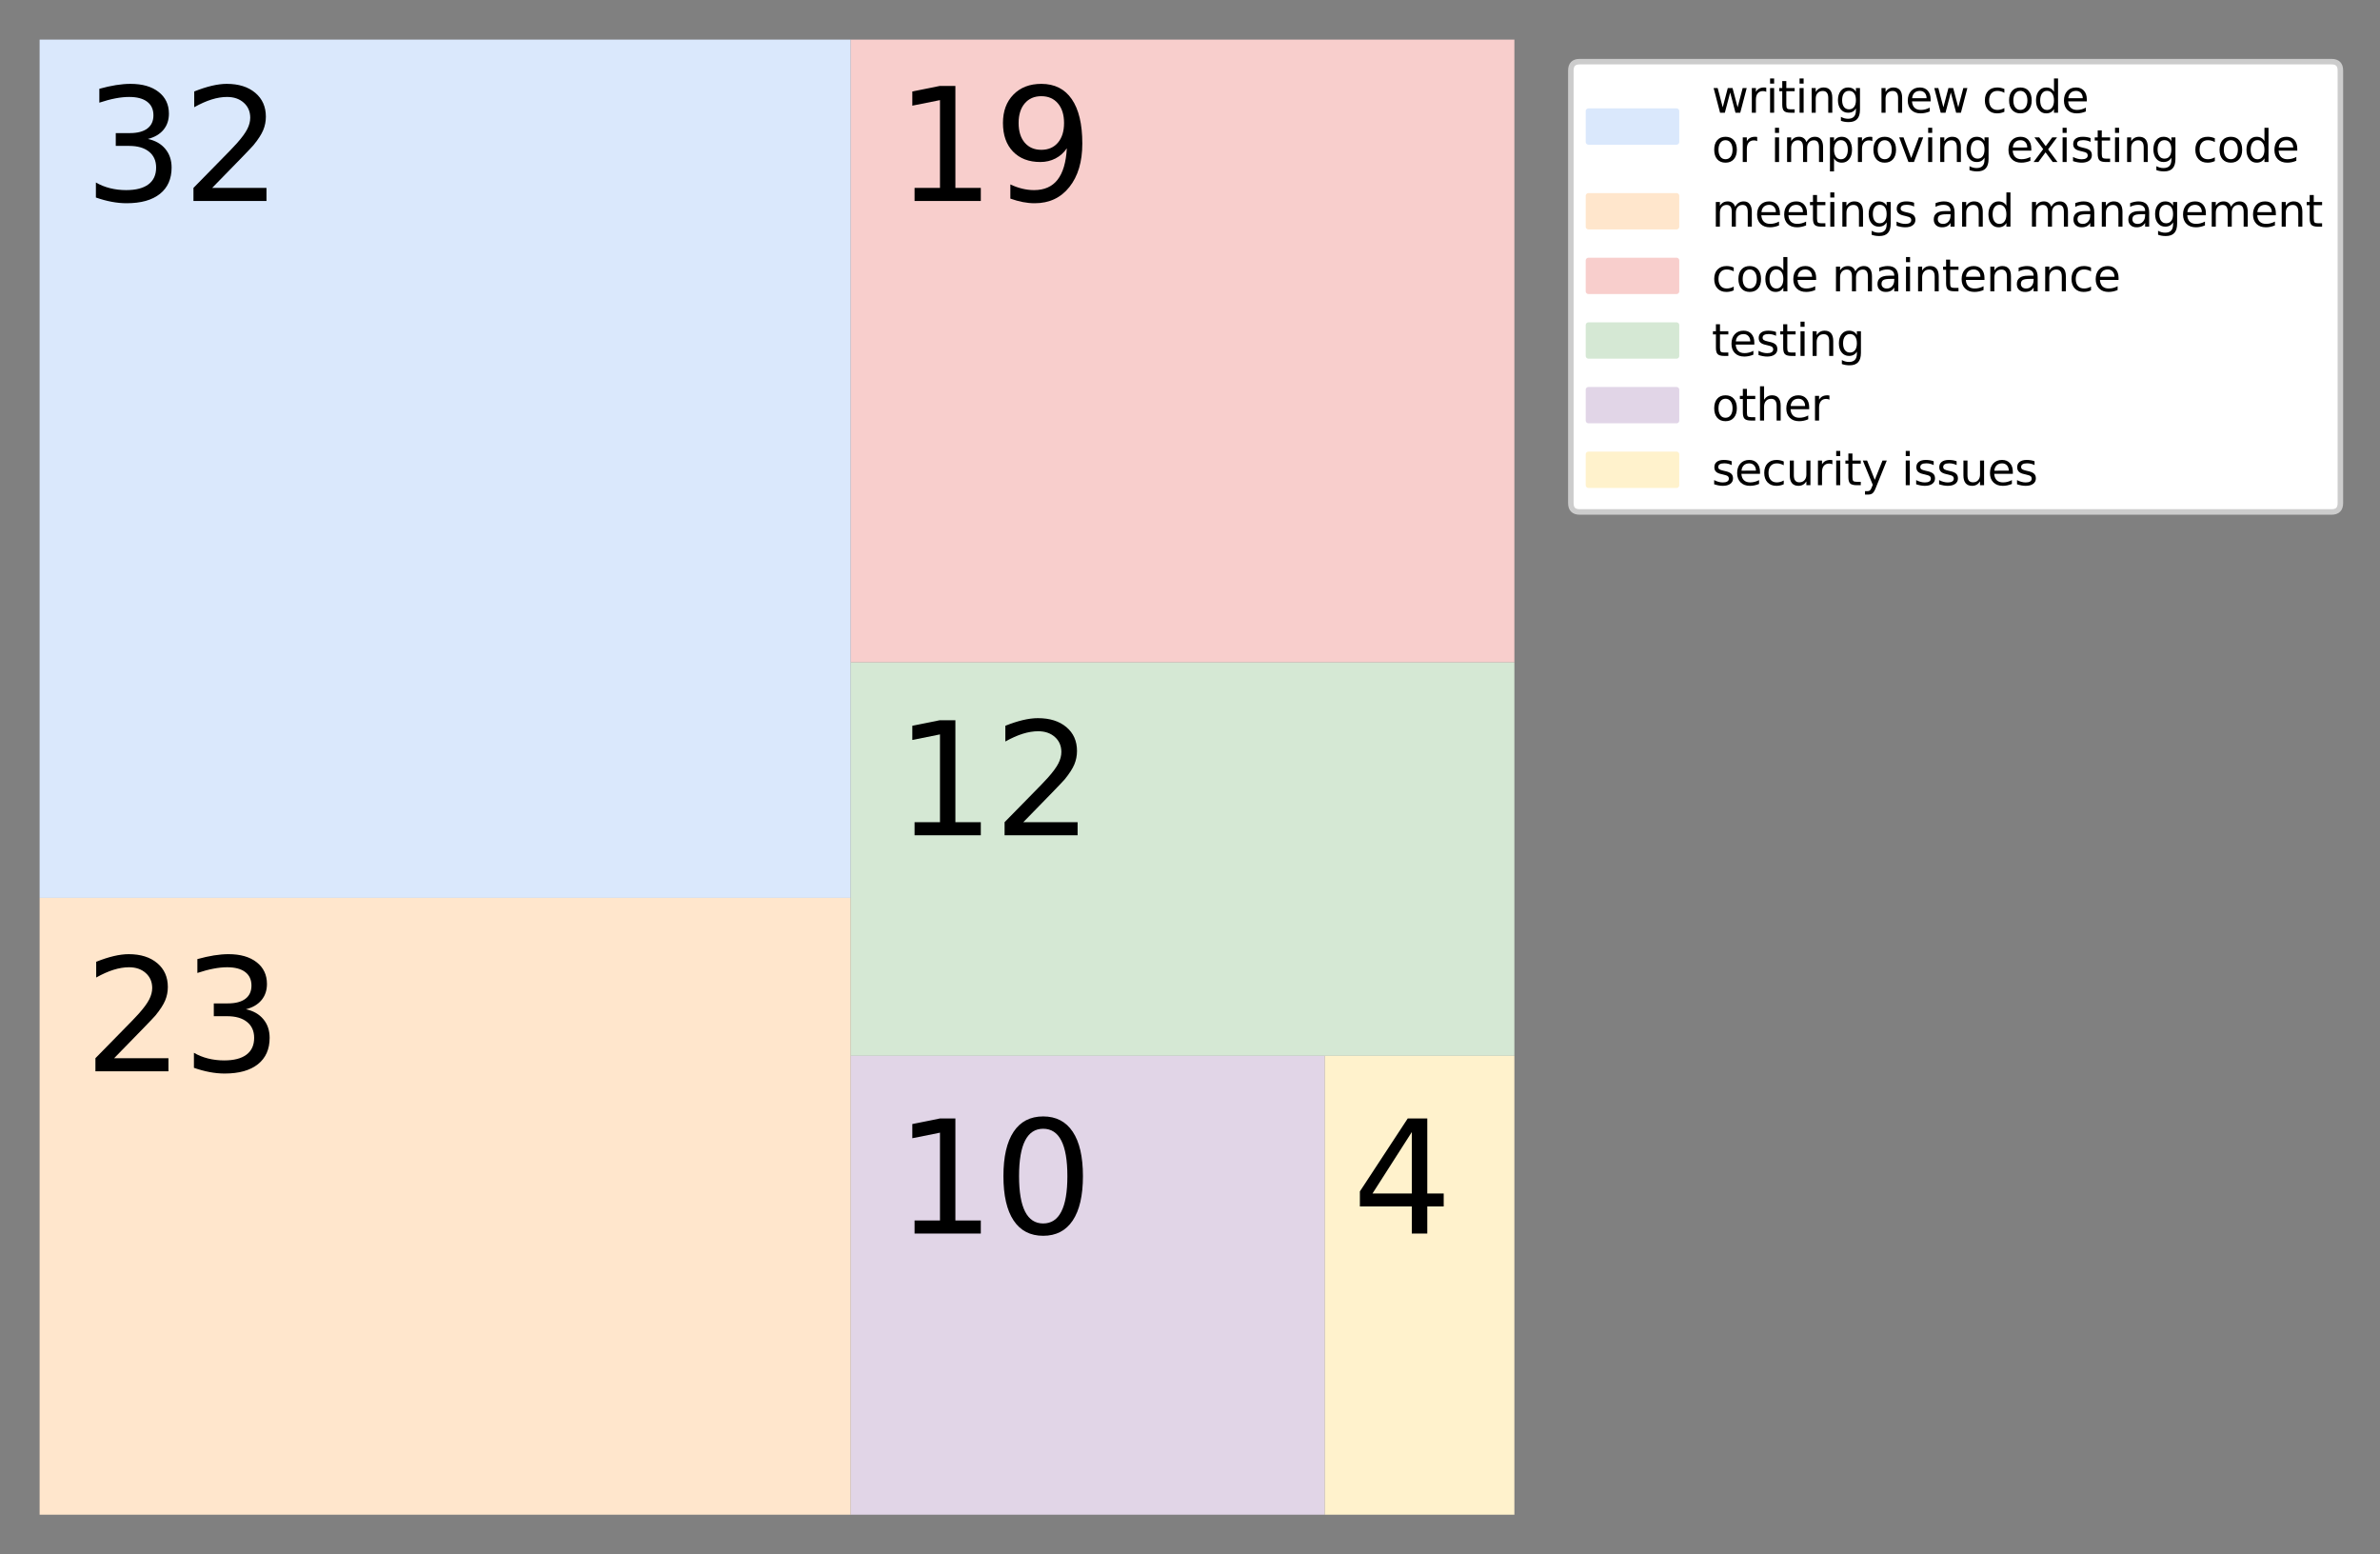 <?xml version="1.0" encoding="utf-8" standalone="no"?>
<!DOCTYPE svg PUBLIC "-//W3C//DTD SVG 1.1//EN"
  "http://www.w3.org/Graphics/SVG/1.1/DTD/svg11.dtd">
<svg xmlns:xlink="http://www.w3.org/1999/xlink" width="432.497pt" height="282.398pt" viewBox="0 0 432.497 282.398" xmlns="http://www.w3.org/2000/svg" version="1.1">
 <rect x="0" y="0" width="432.497" height="282.398" fill="#808080" stroke="none"/>
 <defs>
  <style type="text/css">*{stroke-linejoin: round; stroke-linecap: butt}</style>
 </defs>
 <g id="figure_1">
  <g id="patch_1">
   <path d="M 0 282.398 
L 432.497 282.398 
L 432.497 0 
L 0 0 
L 0 282.398 
z
" style="fill: none"/>
  </g>
  <g id="axes_1">
   <g id="patch_2">
    <path d="M 7.2 7.2 
L 154.599 7.2 
L 154.599 163.126 
L 7.2 163.126 
z
" clip-path="url(#pbd58f8a25a)" style="fill: #dae8fc"/>
   </g>
   <g id="patch_3">
    <path d="M 7.2 163.126 
L 154.599 163.126 
L 154.599 275.198 
L 7.2 275.198 
z
" clip-path="url(#pbd58f8a25a)" style="fill: #ffe6cc"/>
   </g>
   <g id="patch_4">
    <path d="M 154.599 7.2 
L 275.198 7.2 
L 275.198 120.355 
L 154.599 120.355 
z
" clip-path="url(#pbd58f8a25a)" style="fill: #f8cecc"/>
   </g>
   <g id="patch_5">
    <path d="M 154.599 120.355 
L 275.198 120.355 
L 275.198 191.821 
L 154.599 191.821 
z
" clip-path="url(#pbd58f8a25a)" style="fill: #d5e8d4"/>
   </g>
   <g id="patch_6">
    <path d="M 154.599 191.821 
L 240.741 191.821 
L 240.741 275.198 
L 154.599 275.198 
z
" clip-path="url(#pbd58f8a25a)" style="fill: #e1d5e7"/>
   </g>
   <g id="patch_7">
    <path d="M 240.741 191.821 
L 275.198 191.821 
L 275.198 275.198 
L 240.741 275.198 
z
" clip-path="url(#pbd58f8a25a)" style="fill: #fff2cc"/>
   </g>
   <g id="text_1">
    <!-- 32 -->
    <g transform="translate(15.24 36.516) scale(0.28 -0.28)">
     <defs>
      <path id="DejaVuSans-33" d="M 2597 2516 
Q 3050 2419 3304 2112 
Q 3559 1806 3559 1356 
Q 3559 666 3084 287 
Q 2609 -91 1734 -91 
Q 1441 -91 1130 -33 
Q 819 25 488 141 
L 488 750 
Q 750 597 1062 519 
Q 1375 441 1716 441 
Q 2309 441 2620 675 
Q 2931 909 2931 1356 
Q 2931 1769 2642 2001 
Q 2353 2234 1838 2234 
L 1294 2234 
L 1294 2753 
L 1863 2753 
Q 2328 2753 2575 2939 
Q 2822 3125 2822 3475 
Q 2822 3834 2567 4026 
Q 2313 4219 1838 4219 
Q 1578 4219 1281 4162 
Q 984 4106 628 3988 
L 628 4550 
Q 988 4650 1302 4700 
Q 1616 4750 1894 4750 
Q 2613 4750 3031 4423 
Q 3450 4097 3450 3541 
Q 3450 3153 3228 2886 
Q 3006 2619 2597 2516 
z
" transform="scale(0.016)"/>
      <path id="DejaVuSans-32" d="M 1228 531 
L 3431 531 
L 3431 0 
L 469 0 
L 469 531 
Q 828 903 1448 1529 
Q 2069 2156 2228 2338 
Q 2531 2678 2651 2914 
Q 2772 3150 2772 3378 
Q 2772 3750 2511 3984 
Q 2250 4219 1831 4219 
Q 1534 4219 1204 4116 
Q 875 4013 500 3803 
L 500 4441 
Q 881 4594 1212 4672 
Q 1544 4750 1819 4750 
Q 2544 4750 2975 4387 
Q 3406 4025 3406 3419 
Q 3406 3131 3298 2873 
Q 3191 2616 2906 2266 
Q 2828 2175 2409 1742 
Q 1991 1309 1228 531 
z
" transform="scale(0.016)"/>
     </defs>
     <use xlink:href="#DejaVuSans-33"/>
     <use xlink:href="#DejaVuSans-32" transform="translate(63.623 0)"/>
    </g>
   </g>
   <g id="text_2">
    <!-- 23 -->
    <g transform="translate(15.24 194.634) scale(0.28 -0.28)">
     <use xlink:href="#DejaVuSans-32"/>
     <use xlink:href="#DejaVuSans-33" transform="translate(63.623 0)"/>
    </g>
   </g>
   <g id="text_3">
    <!-- 19 -->
    <g transform="translate(162.639 36.516) scale(0.28 -0.28)">
     <defs>
      <path id="DejaVuSans-31" d="M 794 531 
L 1825 531 
L 1825 4091 
L 703 3866 
L 703 4441 
L 1819 4666 
L 2450 4666 
L 2450 531 
L 3481 531 
L 3481 0 
L 794 0 
L 794 531 
z
" transform="scale(0.016)"/>
      <path id="DejaVuSans-39" d="M 703 97 
L 703 672 
Q 941 559 1184 500 
Q 1428 441 1663 441 
Q 2288 441 2617 861 
Q 2947 1281 2994 2138 
Q 2813 1869 2534 1725 
Q 2256 1581 1919 1581 
Q 1219 1581 811 2004 
Q 403 2428 403 3163 
Q 403 3881 828 4315 
Q 1253 4750 1959 4750 
Q 2769 4750 3195 4129 
Q 3622 3509 3622 2328 
Q 3622 1225 3098 567 
Q 2575 -91 1691 -91 
Q 1453 -91 1209 -44 
Q 966 3 703 97 
z
M 1959 2075 
Q 2384 2075 2632 2365 
Q 2881 2656 2881 3163 
Q 2881 3666 2632 3958 
Q 2384 4250 1959 4250 
Q 1534 4250 1286 3958 
Q 1038 3666 1038 3163 
Q 1038 2656 1286 2365 
Q 1534 2075 1959 2075 
z
" transform="scale(0.016)"/>
     </defs>
     <use xlink:href="#DejaVuSans-31"/>
     <use xlink:href="#DejaVuSans-39" transform="translate(63.623 0)"/>
    </g>
   </g>
   <g id="text_4">
    <!-- 12 -->
    <g transform="translate(162.639 151.755) scale(0.28 -0.28)">
     <use xlink:href="#DejaVuSans-31"/>
     <use xlink:href="#DejaVuSans-32" transform="translate(63.623 0)"/>
    </g>
   </g>
   <g id="text_5">
    <!-- 10 -->
    <g transform="translate(162.639 224.114) scale(0.28 -0.28)">
     <defs>
      <path id="DejaVuSans-30" d="M 2034 4250 
Q 1547 4250 1301 3770 
Q 1056 3291 1056 2328 
Q 1056 1369 1301 889 
Q 1547 409 2034 409 
Q 2525 409 2770 889 
Q 3016 1369 3016 2328 
Q 3016 3291 2770 3770 
Q 2525 4250 2034 4250 
z
M 2034 4750 
Q 2819 4750 3233 4129 
Q 3647 3509 3647 2328 
Q 3647 1150 3233 529 
Q 2819 -91 2034 -91 
Q 1250 -91 836 529 
Q 422 1150 422 2328 
Q 422 3509 836 4129 
Q 1250 4750 2034 4750 
z
" transform="scale(0.016)"/>
     </defs>
     <use xlink:href="#DejaVuSans-31"/>
     <use xlink:href="#DejaVuSans-30" transform="translate(63.623 0)"/>
    </g>
   </g>
   <g id="text_6">
    <!-- 4 -->
    <g transform="translate(245.718 224.114) scale(0.28 -0.28)">
     <defs>
      <path id="DejaVuSans-34" d="M 2419 4116 
L 825 1625 
L 2419 1625 
L 2419 4116 
z
M 2253 4666 
L 3047 4666 
L 3047 1625 
L 3713 1625 
L 3713 1100 
L 3047 1100 
L 3047 0 
L 2419 0 
L 2419 1100 
L 313 1100 
L 313 1709 
L 2253 4666 
z
" transform="scale(0.016)"/>
     </defs>
     <use xlink:href="#DejaVuSans-34"/>
    </g>
   </g>
   <g id="legend_1">
    <g id="patch_8">
     <path d="M 287.058 93.013 
L 423.697 93.013 
Q 425.297 93.013 425.297 91.413 
L 425.297 12.8 
Q 425.297 11.2 423.697 11.2 
L 287.058 11.2 
Q 285.458 11.2 285.458 12.8 
L 285.458 91.413 
Q 285.458 93.013 287.058 93.013 
z
" style="fill: #ffffff; stroke: #cccccc; stroke-linejoin: miter"/>
    </g>
    <g id="patch_9">
     <path d="M 288.658 25.79 
L 304.658 25.79 
L 304.658 20.19 
L 288.658 20.19 
z
" style="fill: #dae8fc; stroke: #dae8fc; stroke-linejoin: miter"/>
    </g>
    <g id="text_7">
     <!-- writing new code -->
     <g transform="translate(311.058 20.479) scale(0.08 -0.08)">
      <defs>
       <path id="DejaVuSans-77" d="M 269 3500 
L 844 3500 
L 1563 769 
L 2278 3500 
L 2956 3500 
L 3675 769 
L 4391 3500 
L 4966 3500 
L 4050 0 
L 3372 0 
L 2619 2869 
L 1863 0 
L 1184 0 
L 269 3500 
z
" transform="scale(0.016)"/>
       <path id="DejaVuSans-72" d="M 2631 2963 
Q 2534 3019 2420 3045 
Q 2306 3072 2169 3072 
Q 1681 3072 1420 2755 
Q 1159 2438 1159 1844 
L 1159 0 
L 581 0 
L 581 3500 
L 1159 3500 
L 1159 2956 
Q 1341 3275 1631 3429 
Q 1922 3584 2338 3584 
Q 2397 3584 2469 3576 
Q 2541 3569 2628 3553 
L 2631 2963 
z
" transform="scale(0.016)"/>
       <path id="DejaVuSans-69" d="M 603 3500 
L 1178 3500 
L 1178 0 
L 603 0 
L 603 3500 
z
M 603 4863 
L 1178 4863 
L 1178 4134 
L 603 4134 
L 603 4863 
z
" transform="scale(0.016)"/>
       <path id="DejaVuSans-74" d="M 1172 4494 
L 1172 3500 
L 2356 3500 
L 2356 3053 
L 1172 3053 
L 1172 1153 
Q 1172 725 1289 603 
Q 1406 481 1766 481 
L 2356 481 
L 2356 0 
L 1766 0 
Q 1100 0 847 248 
Q 594 497 594 1153 
L 594 3053 
L 172 3053 
L 172 3500 
L 594 3500 
L 594 4494 
L 1172 4494 
z
" transform="scale(0.016)"/>
       <path id="DejaVuSans-6e" d="M 3513 2113 
L 3513 0 
L 2938 0 
L 2938 2094 
Q 2938 2591 2744 2837 
Q 2550 3084 2163 3084 
Q 1697 3084 1428 2787 
Q 1159 2491 1159 1978 
L 1159 0 
L 581 0 
L 581 3500 
L 1159 3500 
L 1159 2956 
Q 1366 3272 1645 3428 
Q 1925 3584 2291 3584 
Q 2894 3584 3203 3211 
Q 3513 2838 3513 2113 
z
" transform="scale(0.016)"/>
       <path id="DejaVuSans-67" d="M 2906 1791 
Q 2906 2416 2648 2759 
Q 2391 3103 1925 3103 
Q 1463 3103 1205 2759 
Q 947 2416 947 1791 
Q 947 1169 1205 825 
Q 1463 481 1925 481 
Q 2391 481 2648 825 
Q 2906 1169 2906 1791 
z
M 3481 434 
Q 3481 -459 3084 -895 
Q 2688 -1331 1869 -1331 
Q 1566 -1331 1297 -1286 
Q 1028 -1241 775 -1147 
L 775 -588 
Q 1028 -725 1275 -790 
Q 1522 -856 1778 -856 
Q 2344 -856 2625 -561 
Q 2906 -266 2906 331 
L 2906 616 
Q 2728 306 2450 153 
Q 2172 0 1784 0 
Q 1141 0 747 490 
Q 353 981 353 1791 
Q 353 2603 747 3093 
Q 1141 3584 1784 3584 
Q 2172 3584 2450 3431 
Q 2728 3278 2906 2969 
L 2906 3500 
L 3481 3500 
L 3481 434 
z
" transform="scale(0.016)"/>
       <path id="DejaVuSans-20" transform="scale(0.016)"/>
       <path id="DejaVuSans-65" d="M 3597 1894 
L 3597 1613 
L 953 1613 
Q 991 1019 1311 708 
Q 1631 397 2203 397 
Q 2534 397 2845 478 
Q 3156 559 3463 722 
L 3463 178 
Q 3153 47 2828 -22 
Q 2503 -91 2169 -91 
Q 1331 -91 842 396 
Q 353 884 353 1716 
Q 353 2575 817 3079 
Q 1281 3584 2069 3584 
Q 2775 3584 3186 3129 
Q 3597 2675 3597 1894 
z
M 3022 2063 
Q 3016 2534 2758 2815 
Q 2500 3097 2075 3097 
Q 1594 3097 1305 2825 
Q 1016 2553 972 2059 
L 3022 2063 
z
" transform="scale(0.016)"/>
       <path id="DejaVuSans-63" d="M 3122 3366 
L 3122 2828 
Q 2878 2963 2633 3030 
Q 2388 3097 2138 3097 
Q 1578 3097 1268 2742 
Q 959 2388 959 1747 
Q 959 1106 1268 751 
Q 1578 397 2138 397 
Q 2388 397 2633 464 
Q 2878 531 3122 666 
L 3122 134 
Q 2881 22 2623 -34 
Q 2366 -91 2075 -91 
Q 1284 -91 818 406 
Q 353 903 353 1747 
Q 353 2603 823 3093 
Q 1294 3584 2113 3584 
Q 2378 3584 2631 3529 
Q 2884 3475 3122 3366 
z
" transform="scale(0.016)"/>
       <path id="DejaVuSans-6f" d="M 1959 3097 
Q 1497 3097 1228 2736 
Q 959 2375 959 1747 
Q 959 1119 1226 758 
Q 1494 397 1959 397 
Q 2419 397 2687 759 
Q 2956 1122 2956 1747 
Q 2956 2369 2687 2733 
Q 2419 3097 1959 3097 
z
M 1959 3584 
Q 2709 3584 3137 3096 
Q 3566 2609 3566 1747 
Q 3566 888 3137 398 
Q 2709 -91 1959 -91 
Q 1206 -91 779 398 
Q 353 888 353 1747 
Q 353 2609 779 3096 
Q 1206 3584 1959 3584 
z
" transform="scale(0.016)"/>
       <path id="DejaVuSans-64" d="M 2906 2969 
L 2906 4863 
L 3481 4863 
L 3481 0 
L 2906 0 
L 2906 525 
Q 2725 213 2448 61 
Q 2172 -91 1784 -91 
Q 1150 -91 751 415 
Q 353 922 353 1747 
Q 353 2572 751 3078 
Q 1150 3584 1784 3584 
Q 2172 3584 2448 3432 
Q 2725 3281 2906 2969 
z
M 947 1747 
Q 947 1113 1208 752 
Q 1469 391 1925 391 
Q 2381 391 2643 752 
Q 2906 1113 2906 1747 
Q 2906 2381 2643 2742 
Q 2381 3103 1925 3103 
Q 1469 3103 1208 2742 
Q 947 2381 947 1747 
z
" transform="scale(0.016)"/>
      </defs>
      <use xlink:href="#DejaVuSans-77"/>
      <use xlink:href="#DejaVuSans-72" transform="translate(81.787 0)"/>
      <use xlink:href="#DejaVuSans-69" transform="translate(122.9 0)"/>
      <use xlink:href="#DejaVuSans-74" transform="translate(150.684 0)"/>
      <use xlink:href="#DejaVuSans-69" transform="translate(189.893 0)"/>
      <use xlink:href="#DejaVuSans-6e" transform="translate(217.676 0)"/>
      <use xlink:href="#DejaVuSans-67" transform="translate(281.055 0)"/>
      <use xlink:href="#DejaVuSans-20" transform="translate(344.531 0)"/>
      <use xlink:href="#DejaVuSans-6e" transform="translate(376.318 0)"/>
      <use xlink:href="#DejaVuSans-65" transform="translate(439.697 0)"/>
      <use xlink:href="#DejaVuSans-77" transform="translate(501.221 0)"/>
      <use xlink:href="#DejaVuSans-20" transform="translate(583.008 0)"/>
      <use xlink:href="#DejaVuSans-63" transform="translate(614.795 0)"/>
      <use xlink:href="#DejaVuSans-6f" transform="translate(669.775 0)"/>
      <use xlink:href="#DejaVuSans-64" transform="translate(730.957 0)"/>
      <use xlink:href="#DejaVuSans-65" transform="translate(794.434 0)"/>
     </g>
     <!-- or improving existing code -->
     <g transform="translate(311.058 29.437) scale(0.08 -0.08)">
      <defs>
       <path id="DejaVuSans-6d" d="M 3328 2828 
Q 3544 3216 3844 3400 
Q 4144 3584 4550 3584 
Q 5097 3584 5394 3201 
Q 5691 2819 5691 2113 
L 5691 0 
L 5113 0 
L 5113 2094 
Q 5113 2597 4934 2840 
Q 4756 3084 4391 3084 
Q 3944 3084 3684 2787 
Q 3425 2491 3425 1978 
L 3425 0 
L 2847 0 
L 2847 2094 
Q 2847 2600 2669 2842 
Q 2491 3084 2119 3084 
Q 1678 3084 1418 2786 
Q 1159 2488 1159 1978 
L 1159 0 
L 581 0 
L 581 3500 
L 1159 3500 
L 1159 2956 
Q 1356 3278 1631 3431 
Q 1906 3584 2284 3584 
Q 2666 3584 2933 3390 
Q 3200 3197 3328 2828 
z
" transform="scale(0.016)"/>
       <path id="DejaVuSans-70" d="M 1159 525 
L 1159 -1331 
L 581 -1331 
L 581 3500 
L 1159 3500 
L 1159 2969 
Q 1341 3281 1617 3432 
Q 1894 3584 2278 3584 
Q 2916 3584 3314 3078 
Q 3713 2572 3713 1747 
Q 3713 922 3314 415 
Q 2916 -91 2278 -91 
Q 1894 -91 1617 61 
Q 1341 213 1159 525 
z
M 3116 1747 
Q 3116 2381 2855 2742 
Q 2594 3103 2138 3103 
Q 1681 3103 1420 2742 
Q 1159 2381 1159 1747 
Q 1159 1113 1420 752 
Q 1681 391 2138 391 
Q 2594 391 2855 752 
Q 3116 1113 3116 1747 
z
" transform="scale(0.016)"/>
       <path id="DejaVuSans-76" d="M 191 3500 
L 800 3500 
L 1894 563 
L 2988 3500 
L 3597 3500 
L 2284 0 
L 1503 0 
L 191 3500 
z
" transform="scale(0.016)"/>
       <path id="DejaVuSans-78" d="M 3513 3500 
L 2247 1797 
L 3578 0 
L 2900 0 
L 1881 1375 
L 863 0 
L 184 0 
L 1544 1831 
L 300 3500 
L 978 3500 
L 1906 2253 
L 2834 3500 
L 3513 3500 
z
" transform="scale(0.016)"/>
       <path id="DejaVuSans-73" d="M 2834 3397 
L 2834 2853 
Q 2591 2978 2328 3040 
Q 2066 3103 1784 3103 
Q 1356 3103 1142 2972 
Q 928 2841 928 2578 
Q 928 2378 1081 2264 
Q 1234 2150 1697 2047 
L 1894 2003 
Q 2506 1872 2764 1633 
Q 3022 1394 3022 966 
Q 3022 478 2636 193 
Q 2250 -91 1575 -91 
Q 1294 -91 989 -36 
Q 684 19 347 128 
L 347 722 
Q 666 556 975 473 
Q 1284 391 1588 391 
Q 1994 391 2212 530 
Q 2431 669 2431 922 
Q 2431 1156 2273 1281 
Q 2116 1406 1581 1522 
L 1381 1569 
Q 847 1681 609 1914 
Q 372 2147 372 2553 
Q 372 3047 722 3315 
Q 1072 3584 1716 3584 
Q 2034 3584 2315 3537 
Q 2597 3491 2834 3397 
z
" transform="scale(0.016)"/>
      </defs>
      <use xlink:href="#DejaVuSans-6f"/>
      <use xlink:href="#DejaVuSans-72" transform="translate(61.182 0)"/>
      <use xlink:href="#DejaVuSans-20" transform="translate(102.295 0)"/>
      <use xlink:href="#DejaVuSans-69" transform="translate(134.082 0)"/>
      <use xlink:href="#DejaVuSans-6d" transform="translate(161.865 0)"/>
      <use xlink:href="#DejaVuSans-70" transform="translate(259.277 0)"/>
      <use xlink:href="#DejaVuSans-72" transform="translate(322.754 0)"/>
      <use xlink:href="#DejaVuSans-6f" transform="translate(361.617 0)"/>
      <use xlink:href="#DejaVuSans-76" transform="translate(422.799 0)"/>
      <use xlink:href="#DejaVuSans-69" transform="translate(481.979 0)"/>
      <use xlink:href="#DejaVuSans-6e" transform="translate(509.762 0)"/>
      <use xlink:href="#DejaVuSans-67" transform="translate(573.141 0)"/>
      <use xlink:href="#DejaVuSans-20" transform="translate(636.617 0)"/>
      <use xlink:href="#DejaVuSans-65" transform="translate(668.404 0)"/>
      <use xlink:href="#DejaVuSans-78" transform="translate(728.178 0)"/>
      <use xlink:href="#DejaVuSans-69" transform="translate(787.357 0)"/>
      <use xlink:href="#DejaVuSans-73" transform="translate(815.141 0)"/>
      <use xlink:href="#DejaVuSans-74" transform="translate(867.24 0)"/>
      <use xlink:href="#DejaVuSans-69" transform="translate(906.449 0)"/>
      <use xlink:href="#DejaVuSans-6e" transform="translate(934.232 0)"/>
      <use xlink:href="#DejaVuSans-67" transform="translate(997.611 0)"/>
      <use xlink:href="#DejaVuSans-20" transform="translate(1061.088 0)"/>
      <use xlink:href="#DejaVuSans-63" transform="translate(1092.875 0)"/>
      <use xlink:href="#DejaVuSans-6f" transform="translate(1147.855 0)"/>
      <use xlink:href="#DejaVuSans-64" transform="translate(1209.037 0)"/>
      <use xlink:href="#DejaVuSans-65" transform="translate(1272.514 0)"/>
     </g>
    </g>
    <g id="patch_10">
     <path d="M 288.658 41.179 
L 304.658 41.179 
L 304.658 35.58 
L 288.658 35.58 
z
" style="fill: #ffe6cc; stroke: #ffe6cc; stroke-linejoin: miter"/>
    </g>
    <g id="text_8">
     <!-- meetings and management -->
     <g transform="translate(311.058 41.179) scale(0.08 -0.08)">
      <defs>
       <path id="DejaVuSans-61" d="M 2194 1759 
Q 1497 1759 1228 1600 
Q 959 1441 959 1056 
Q 959 750 1161 570 
Q 1363 391 1709 391 
Q 2188 391 2477 730 
Q 2766 1069 2766 1631 
L 2766 1759 
L 2194 1759 
z
M 3341 1997 
L 3341 0 
L 2766 0 
L 2766 531 
Q 2569 213 2275 61 
Q 1981 -91 1556 -91 
Q 1019 -91 701 211 
Q 384 513 384 1019 
Q 384 1609 779 1909 
Q 1175 2209 1959 2209 
L 2766 2209 
L 2766 2266 
Q 2766 2663 2505 2880 
Q 2244 3097 1772 3097 
Q 1472 3097 1187 3025 
Q 903 2953 641 2809 
L 641 3341 
Q 956 3463 1253 3523 
Q 1550 3584 1831 3584 
Q 2591 3584 2966 3190 
Q 3341 2797 3341 1997 
z
" transform="scale(0.016)"/>
      </defs>
      <use xlink:href="#DejaVuSans-6d"/>
      <use xlink:href="#DejaVuSans-65" transform="translate(97.412 0)"/>
      <use xlink:href="#DejaVuSans-65" transform="translate(158.936 0)"/>
      <use xlink:href="#DejaVuSans-74" transform="translate(220.459 0)"/>
      <use xlink:href="#DejaVuSans-69" transform="translate(259.668 0)"/>
      <use xlink:href="#DejaVuSans-6e" transform="translate(287.451 0)"/>
      <use xlink:href="#DejaVuSans-67" transform="translate(350.83 0)"/>
      <use xlink:href="#DejaVuSans-73" transform="translate(414.307 0)"/>
      <use xlink:href="#DejaVuSans-20" transform="translate(466.406 0)"/>
      <use xlink:href="#DejaVuSans-61" transform="translate(498.193 0)"/>
      <use xlink:href="#DejaVuSans-6e" transform="translate(559.473 0)"/>
      <use xlink:href="#DejaVuSans-64" transform="translate(622.852 0)"/>
      <use xlink:href="#DejaVuSans-20" transform="translate(686.328 0)"/>
      <use xlink:href="#DejaVuSans-6d" transform="translate(718.115 0)"/>
      <use xlink:href="#DejaVuSans-61" transform="translate(815.527 0)"/>
      <use xlink:href="#DejaVuSans-6e" transform="translate(876.807 0)"/>
      <use xlink:href="#DejaVuSans-61" transform="translate(940.186 0)"/>
      <use xlink:href="#DejaVuSans-67" transform="translate(1001.465 0)"/>
      <use xlink:href="#DejaVuSans-65" transform="translate(1064.941 0)"/>
      <use xlink:href="#DejaVuSans-6d" transform="translate(1126.465 0)"/>
      <use xlink:href="#DejaVuSans-65" transform="translate(1223.877 0)"/>
      <use xlink:href="#DejaVuSans-6e" transform="translate(1285.4 0)"/>
      <use xlink:href="#DejaVuSans-74" transform="translate(1348.779 0)"/>
     </g>
    </g>
    <g id="patch_11">
     <path d="M 288.658 52.922 
L 304.658 52.922 
L 304.658 47.322 
L 288.658 47.322 
z
" style="fill: #f8cecc; stroke: #f8cecc; stroke-linejoin: miter"/>
    </g>
    <g id="text_9">
     <!-- code maintenance -->
     <g transform="translate(311.058 52.922) scale(0.08 -0.08)">
      <use xlink:href="#DejaVuSans-63"/>
      <use xlink:href="#DejaVuSans-6f" transform="translate(54.98 0)"/>
      <use xlink:href="#DejaVuSans-64" transform="translate(116.162 0)"/>
      <use xlink:href="#DejaVuSans-65" transform="translate(179.639 0)"/>
      <use xlink:href="#DejaVuSans-20" transform="translate(241.162 0)"/>
      <use xlink:href="#DejaVuSans-6d" transform="translate(272.949 0)"/>
      <use xlink:href="#DejaVuSans-61" transform="translate(370.361 0)"/>
      <use xlink:href="#DejaVuSans-69" transform="translate(431.641 0)"/>
      <use xlink:href="#DejaVuSans-6e" transform="translate(459.424 0)"/>
      <use xlink:href="#DejaVuSans-74" transform="translate(522.803 0)"/>
      <use xlink:href="#DejaVuSans-65" transform="translate(562.012 0)"/>
      <use xlink:href="#DejaVuSans-6e" transform="translate(623.535 0)"/>
      <use xlink:href="#DejaVuSans-61" transform="translate(686.914 0)"/>
      <use xlink:href="#DejaVuSans-6e" transform="translate(748.193 0)"/>
      <use xlink:href="#DejaVuSans-63" transform="translate(811.572 0)"/>
      <use xlink:href="#DejaVuSans-65" transform="translate(866.553 0)"/>
     </g>
    </g>
    <g id="patch_12">
     <path d="M 288.658 64.665 
L 304.658 64.665 
L 304.658 59.065 
L 288.658 59.065 
z
" style="fill: #d5e8d4; stroke: #d5e8d4; stroke-linejoin: miter"/>
    </g>
    <g id="text_10">
     <!-- testing -->
     <g transform="translate(311.058 64.665) scale(0.08 -0.08)">
      <use xlink:href="#DejaVuSans-74"/>
      <use xlink:href="#DejaVuSans-65" transform="translate(39.209 0)"/>
      <use xlink:href="#DejaVuSans-73" transform="translate(100.732 0)"/>
      <use xlink:href="#DejaVuSans-74" transform="translate(152.832 0)"/>
      <use xlink:href="#DejaVuSans-69" transform="translate(192.041 0)"/>
      <use xlink:href="#DejaVuSans-6e" transform="translate(219.824 0)"/>
      <use xlink:href="#DejaVuSans-67" transform="translate(283.203 0)"/>
     </g>
    </g>
    <g id="patch_13">
     <path d="M 288.658 76.407 
L 304.658 76.407 
L 304.658 70.807 
L 288.658 70.807 
z
" style="fill: #e1d5e7; stroke: #e1d5e7; stroke-linejoin: miter"/>
    </g>
    <g id="text_11">
     <!-- other -->
     <g transform="translate(311.058 76.407) scale(0.08 -0.08)">
      <defs>
       <path id="DejaVuSans-68" d="M 3513 2113 
L 3513 0 
L 2938 0 
L 2938 2094 
Q 2938 2591 2744 2837 
Q 2550 3084 2163 3084 
Q 1697 3084 1428 2787 
Q 1159 2491 1159 1978 
L 1159 0 
L 581 0 
L 581 4863 
L 1159 4863 
L 1159 2956 
Q 1366 3272 1645 3428 
Q 1925 3584 2291 3584 
Q 2894 3584 3203 3211 
Q 3513 2838 3513 2113 
z
" transform="scale(0.016)"/>
      </defs>
      <use xlink:href="#DejaVuSans-6f"/>
      <use xlink:href="#DejaVuSans-74" transform="translate(61.182 0)"/>
      <use xlink:href="#DejaVuSans-68" transform="translate(100.391 0)"/>
      <use xlink:href="#DejaVuSans-65" transform="translate(163.77 0)"/>
      <use xlink:href="#DejaVuSans-72" transform="translate(225.293 0)"/>
     </g>
    </g>
    <g id="patch_14">
     <path d="M 288.658 88.15 
L 304.658 88.15 
L 304.658 82.549 
L 288.658 82.549 
z
" style="fill: #fff2cc; stroke: #fff2cc; stroke-linejoin: miter"/>
    </g>
    <g id="text_12">
     <!-- security issues -->
     <g transform="translate(311.058 88.15) scale(0.08 -0.08)">
      <defs>
       <path id="DejaVuSans-75" d="M 544 1381 
L 544 3500 
L 1119 3500 
L 1119 1403 
Q 1119 906 1312 657 
Q 1506 409 1894 409 
Q 2359 409 2629 706 
Q 2900 1003 2900 1516 
L 2900 3500 
L 3475 3500 
L 3475 0 
L 2900 0 
L 2900 538 
Q 2691 219 2414 64 
Q 2138 -91 1772 -91 
Q 1169 -91 856 284 
Q 544 659 544 1381 
z
M 1991 3584 
L 1991 3584 
z
" transform="scale(0.016)"/>
       <path id="DejaVuSans-79" d="M 2059 -325 
Q 1816 -950 1584 -1140 
Q 1353 -1331 966 -1331 
L 506 -1331 
L 506 -850 
L 844 -850 
Q 1081 -850 1212 -737 
Q 1344 -625 1503 -206 
L 1606 56 
L 191 3500 
L 800 3500 
L 1894 763 
L 2988 3500 
L 3597 3500 
L 2059 -325 
z
" transform="scale(0.016)"/>
      </defs>
      <use xlink:href="#DejaVuSans-73"/>
      <use xlink:href="#DejaVuSans-65" transform="translate(52.1 0)"/>
      <use xlink:href="#DejaVuSans-63" transform="translate(113.623 0)"/>
      <use xlink:href="#DejaVuSans-75" transform="translate(168.604 0)"/>
      <use xlink:href="#DejaVuSans-72" transform="translate(231.982 0)"/>
      <use xlink:href="#DejaVuSans-69" transform="translate(273.096 0)"/>
      <use xlink:href="#DejaVuSans-74" transform="translate(300.879 0)"/>
      <use xlink:href="#DejaVuSans-79" transform="translate(340.088 0)"/>
      <use xlink:href="#DejaVuSans-20" transform="translate(399.268 0)"/>
      <use xlink:href="#DejaVuSans-69" transform="translate(431.055 0)"/>
      <use xlink:href="#DejaVuSans-73" transform="translate(458.838 0)"/>
      <use xlink:href="#DejaVuSans-73" transform="translate(510.938 0)"/>
      <use xlink:href="#DejaVuSans-75" transform="translate(563.037 0)"/>
      <use xlink:href="#DejaVuSans-65" transform="translate(626.416 0)"/>
      <use xlink:href="#DejaVuSans-73" transform="translate(687.939 0)"/>
     </g>
    </g>
   </g>
  </g>
 </g>
 <defs>
  <clipPath id="pbd58f8a25a">
   <rect x="7.2" y="7.2" width="267.998" height="267.998"/>
  </clipPath>
 </defs>
</svg>
